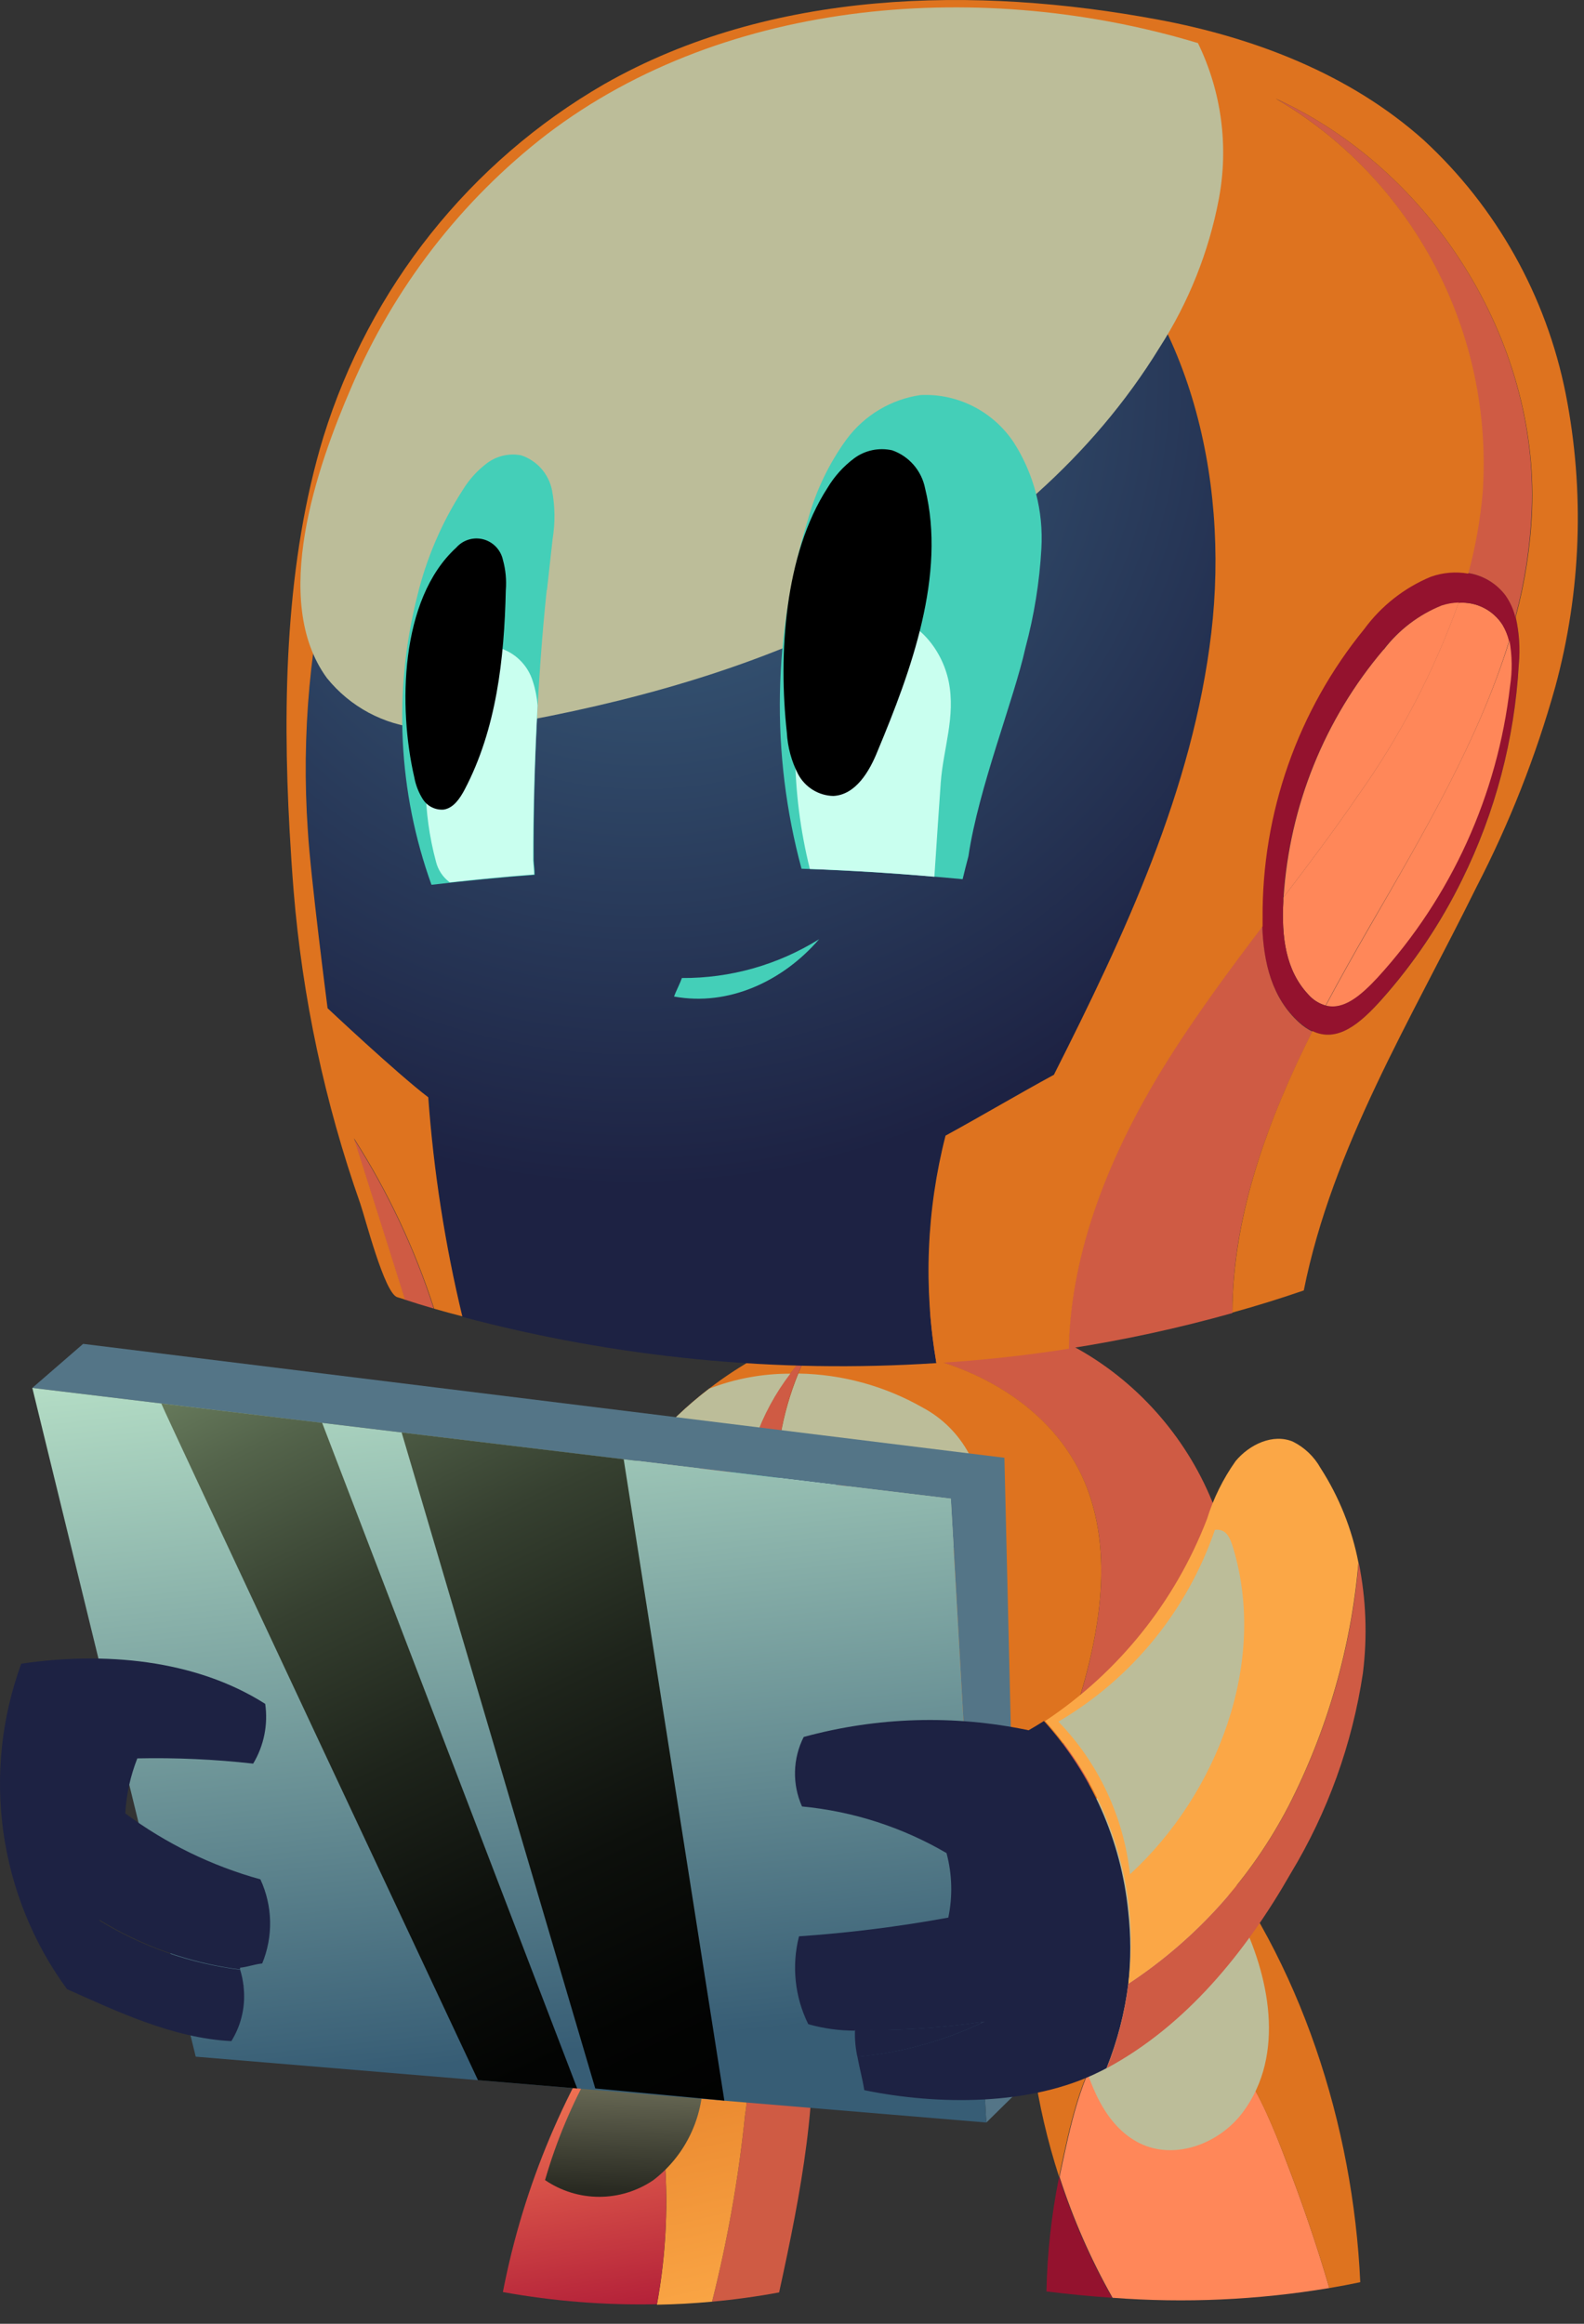 <svg width="75" height="110" viewBox="0 0 75 110" fill="none" xmlns="http://www.w3.org/2000/svg">
<rect x="0" y="0" width="75" height="110" fill="#333333" stroke="none"/>
<path d="M38.373 94.326C38.84 99.119 37.917 103.814 36.89 108.515C35.836 108.711 34.781 108.855 33.715 108.953C34.448 106.05 34.97 103.096 35.277 100.116C35.507 98.711 35.447 97.273 35.1 95.893C34.576 94.211 33.338 92.897 32.033 91.705C32.453 91.29 32.931 90.941 33.452 90.668C33.949 90.387 34.508 90.24 35.077 90.24C35.646 90.24 36.206 90.387 36.702 90.668C37.871 91.394 38.213 92.932 38.373 94.326Z" fill="#CF5B44"/>
<path d="M35.1 95.893C35.447 97.273 35.507 98.711 35.277 100.116C34.971 103.096 34.448 106.05 33.715 108.953C32.843 109.034 32.004 109.08 31.104 109.097C32.005 104.191 31.529 99.128 29.73 94.481C30.111 93.934 30.516 93.404 30.933 92.903C31.273 92.473 31.641 92.065 32.033 91.682C33.339 92.897 34.576 94.211 35.1 95.893Z" fill="url(#paint0_linear)"/>
<path d="M29.73 94.481C31.524 99.121 32 104.175 31.104 109.074C28.66 109.127 26.217 108.934 23.811 108.498C24.787 103.457 26.803 98.681 29.73 94.481Z" fill="url(#paint1_linear)"/>
<path style="mix-blend-mode:screen" d="M31.446 93.26C28.812 96.073 26.879 99.48 25.807 103.198C26.565 103.714 27.459 103.99 28.373 103.99C29.287 103.99 30.18 103.714 30.938 103.198C31.646 102.656 32.224 101.961 32.629 101.163C33.035 100.365 33.258 99.486 33.282 98.589C33.35 96.786 32.33 94.81 31.446 93.26Z" fill="url(#paint2_linear)"/>
<path d="M50.221 63.429C56.379 66.373 59.988 73.661 57.741 80.246C56.467 83.722 54.191 86.731 51.208 88.888C47.188 91.906 42.142 94.194 37.045 93.024C36.428 92.881 35.824 92.689 35.238 92.448C36.872 92.773 38.555 92.751 40.179 92.382C41.804 92.013 43.335 91.305 44.674 90.305C48.237 87.66 50.375 83.426 51.475 79.1C52.257 76.058 52.553 72.711 51.23 69.882C49.583 66.345 45.677 64.323 41.829 63.896C39.953 63.71 38.062 63.766 36.201 64.063C40.495 61.77 45.626 61.235 50.221 63.429Z" fill="#CF5B44"/>
<path d="M51.23 69.871C52.552 72.716 52.256 76.064 51.475 79.088C50.369 83.415 48.236 87.649 44.673 90.293C43.334 91.294 41.803 92.001 40.179 92.371C38.554 92.74 36.871 92.762 35.237 92.436C33.459 91.708 31.852 90.61 30.521 89.214C29.19 87.817 28.165 86.154 27.512 84.331C26.825 82.272 26.56 80.094 26.734 77.929C26.907 75.764 27.515 73.657 28.521 71.737C30.252 68.451 32.928 65.772 36.195 64.052C38.056 63.755 39.947 63.699 41.822 63.885C45.676 64.311 49.582 66.333 51.23 69.871ZM40.032 75.315C40.459 74.446 40.673 73.486 40.654 72.516C40.635 71.546 40.385 70.595 39.924 69.744C39.622 69.215 39.19 68.775 38.669 68.466C38.148 68.157 37.557 67.99 36.953 67.981C37.173 66.629 37.598 65.319 38.213 64.098C37.12 65.239 36.284 66.605 35.762 68.102C33.675 68.586 31.828 70.406 30.898 72.135C30.682 72.521 30.51 72.93 30.385 73.356C30.19 73.998 30.13 74.673 30.207 75.34C30.285 76.006 30.499 76.649 30.836 77.227C31.099 77.648 31.449 78.007 31.863 78.278C32.276 78.55 32.742 78.728 33.23 78.8C33.418 78.829 33.606 78.846 33.8 78.864C33.133 83.176 34.133 87.582 36.594 91.169C34.713 87.341 34.157 82.986 35.015 78.8C36.055 78.634 37.046 78.235 37.914 77.632C38.782 77.029 39.506 76.237 40.032 75.315Z" fill="url(#paint3_linear)"/>
<path d="M39.924 69.744C40.385 70.595 40.636 71.546 40.654 72.516C40.673 73.486 40.46 74.446 40.032 75.315C39.504 76.23 38.781 77.015 37.915 77.613C37.049 78.211 36.062 78.607 35.026 78.771C34.168 82.957 34.724 87.312 36.606 91.14C34.145 87.553 33.144 83.147 33.812 78.835C33.624 78.835 33.436 78.8 33.242 78.771C32.754 78.699 32.288 78.521 31.874 78.249C31.461 77.978 31.111 77.62 30.847 77.198C30.51 76.62 30.296 75.977 30.219 75.311C30.141 74.644 30.202 73.969 30.397 73.327C30.521 72.901 30.694 72.492 30.91 72.106C31.839 70.412 33.687 68.569 35.773 68.073C36.296 66.576 37.132 65.21 38.225 64.069C37.603 65.299 37.175 66.618 36.953 67.981C37.557 67.99 38.148 68.157 38.669 68.466C39.19 68.775 39.622 69.215 39.924 69.744ZM39.924 74.111C40.082 73.561 40.151 72.989 40.129 72.417C40.129 72.359 40.129 72.302 40.129 72.244C40.129 72.186 40.129 72.123 40.129 72.065C40.132 72.016 40.132 71.966 40.129 71.916C40.129 71.789 40.095 71.668 40.066 71.547C40.071 71.52 40.071 71.493 40.066 71.466C40.066 71.397 40.066 71.322 40.021 71.253C39.975 71.184 39.935 70.959 39.884 70.815C39.833 70.671 39.782 70.562 39.724 70.441C39.57 70.122 39.364 69.832 39.114 69.582C39.068 69.533 39.018 69.487 38.966 69.444C38.44 69.007 37.771 68.785 37.09 68.822C34.992 68.891 32.985 70.775 32.016 72.532C31.834 72.863 31.687 73.213 31.577 73.575C31.064 75.395 31.703 77.608 33.755 77.959C34.603 78.079 35.468 77.99 36.275 77.7C36.57 77.596 36.857 77.473 37.136 77.331C37.374 77.209 37.605 77.073 37.826 76.922C38.575 76.403 39.187 75.706 39.61 74.894C39.668 74.786 39.717 74.675 39.759 74.56C39.825 74.415 39.881 74.264 39.924 74.111Z" fill="#CF5B44"/>
<path d="M40.129 72.417C40.151 72.989 40.082 73.561 39.923 74.11C39.881 74.272 39.826 74.43 39.758 74.583C39.717 74.698 39.667 74.809 39.61 74.917C39.169 75.727 38.539 76.415 37.774 76.922C37.553 77.073 37.322 77.209 37.084 77.331C36.806 77.473 36.518 77.596 36.223 77.7C35.528 77.943 34.791 78.045 34.057 77.999C33.048 77.147 32.785 75.556 33.167 74.191C33.279 73.829 33.428 73.479 33.612 73.148C34.575 71.42 36.588 69.507 38.686 69.438H38.914L39.063 69.576C39.312 69.826 39.518 70.116 39.673 70.435C39.73 70.556 39.781 70.683 39.832 70.809C39.884 70.936 39.929 71.097 39.969 71.247C40.009 71.397 40.003 71.391 40.015 71.46C40.02 71.487 40.02 71.514 40.015 71.541C40.015 71.662 40.06 71.783 40.077 71.91C40.081 71.96 40.081 72.01 40.077 72.059C40.077 72.117 40.077 72.18 40.077 72.238C40.077 72.296 40.129 72.359 40.129 72.417Z" fill="#C9FFEF"/>
<path d="M38.915 69.444H38.687C36.589 69.513 34.576 71.397 33.612 73.154C33.428 73.485 33.279 73.835 33.168 74.197C32.786 75.562 33.048 77.152 34.057 78.005C34.792 78.051 35.528 77.949 36.224 77.706C35.416 77.996 34.552 78.085 33.704 77.965C31.651 77.631 31.012 75.401 31.526 73.581C31.628 73.217 31.767 72.866 31.942 72.532C32.911 70.775 34.918 68.891 37.016 68.822C37.704 68.779 38.383 69.001 38.915 69.444Z" fill="#44CFB8"/>
<path d="M39.206 73.8C39.035 74.138 38.799 74.439 38.512 74.686C38.226 74.932 37.894 75.118 37.535 75.234C37.175 75.347 36.793 75.369 36.422 75.299C36.052 75.229 35.704 75.068 35.409 74.831C35.121 74.587 34.91 74.264 34.8 73.901C34.691 73.537 34.688 73.15 34.793 72.786C34.479 73.489 34.057 74.358 34.183 75.09C34.234 75.473 34.379 75.836 34.605 76.147C34.831 76.458 35.131 76.707 35.477 76.87C35.912 77.022 36.38 77.049 36.829 76.947C37.279 76.845 37.691 76.619 38.02 76.294C38.681 75.695 38.875 74.658 39.206 73.8Z" fill="#A4EDE0"/>
<path d="M37.489 73.5C38.162 73.31 38.96 72.849 38.914 72.037C38.857 71.695 38.669 71.39 38.39 71.188C38.111 70.987 37.765 70.904 37.426 70.959C35.893 71.178 35.494 74.059 37.489 73.5Z" fill="#EBFFFC"/>
<path style="mix-blend-mode:screen" d="M45.877 68.81C46.122 69.418 46.228 70.074 46.184 70.729C46.141 71.384 45.95 72.02 45.626 72.59C44.968 73.741 44.078 74.74 43.014 75.522C40.59 77.463 37.809 78.9 34.833 79.751C34.884 79.428 34.935 79.105 35.004 78.788C36.04 78.624 37.027 78.228 37.892 77.63C38.758 77.032 39.482 76.247 40.01 75.332C40.437 74.463 40.651 73.503 40.632 72.533C40.613 71.563 40.362 70.612 39.901 69.761C39.604 69.233 39.176 68.791 38.659 68.479C38.143 68.167 37.555 67.995 36.954 67.981C37.129 66.965 37.414 65.972 37.803 65.019C39.869 65.051 41.894 65.606 43.693 66.633C44.617 67.125 45.377 67.883 45.877 68.81ZM30.882 80.534C31.813 80.437 32.739 80.285 33.653 80.079C33.687 79.676 33.733 79.272 33.795 78.875C33.607 78.875 33.419 78.84 33.225 78.811C32.737 78.739 32.271 78.561 31.858 78.29C31.444 78.018 31.094 77.66 30.831 77.239C30.494 76.66 30.279 76.017 30.202 75.351C30.124 74.684 30.185 74.009 30.38 73.367C30.505 72.942 30.677 72.532 30.893 72.146C31.823 70.452 33.67 68.609 35.757 68.113C36.144 67.001 36.706 65.958 37.421 65.025C36.108 65.02 34.805 65.261 33.579 65.734C31.477 67.336 29.751 69.385 28.521 71.737C27.314 74.074 26.679 76.67 26.669 79.307C26.79 79.481 26.932 79.639 27.09 79.779C28.077 80.655 29.559 80.655 30.882 80.534Z" fill="url(#paint4_linear)"/>
<path d="M50.147 103.048C50.787 105.037 51.628 106.954 52.656 108.769C51.618 108.7 50.586 108.596 49.548 108.469C49.585 106.648 49.785 104.833 50.147 103.048Z" fill="#94122E"/>
<path d="M60.849 102.167C61.63 104.189 62.337 106.234 62.941 108.308C59.551 108.874 56.105 109.028 52.679 108.769C51.651 106.954 50.81 105.037 50.17 103.048L50.221 102.795C50.649 100.772 51.173 98.186 52.416 96.498C52.696 96.079 53.073 95.737 53.514 95.499C53.956 95.262 54.448 95.138 54.948 95.138C58.135 95.351 59.879 99.609 60.849 102.167Z" fill="url(#paint5_linear)"/>
<path d="M64.406 108.031C63.916 108.135 63.431 108.227 62.941 108.308C62.336 106.234 61.629 104.189 60.848 102.167C59.867 99.609 58.134 95.351 54.924 95.138C54.425 95.138 53.932 95.262 53.491 95.499C53.05 95.737 52.673 96.079 52.393 96.498C51.15 98.197 50.625 100.772 50.198 102.795L50.147 103.048C49.052 99.67 48.539 96.128 48.63 92.575C48.961 90.564 49.388 88.542 49.901 86.595C49.993 86.092 50.212 85.622 50.538 85.231C50.864 84.84 51.285 84.542 51.76 84.365C52.267 84.24 52.793 84.223 53.307 84.315C53.82 84.408 54.309 84.607 54.742 84.901C55.607 85.486 56.365 86.219 56.983 87.067C61.589 92.851 64.069 100.617 64.406 108.031Z" fill="url(#paint6_linear)"/>
<path style="mix-blend-mode:screen" d="M51.111 96.751C51.538 98.635 52.319 100.64 53.961 101.452C55.603 102.265 57.719 101.504 58.853 99.977C60.889 97.241 60.09 93.473 58.671 90.644C57.599 88.519 54.463 83.576 51.675 85.264C50.746 85.84 50.495 87.113 50.421 88.248C50.236 91.101 50.469 93.966 51.111 96.751Z" fill="url(#paint7_linear)"/>
<path d="M57.353 29.958C56.486 37.343 53.248 44.28 49.901 50.905C48.236 51.809 46.446 52.87 44.77 53.785C43.874 57.293 43.726 60.954 44.337 64.524C36.787 65.017 29.207 64.278 21.89 62.335C21.07 58.929 20.531 55.461 20.277 51.965C18.766 50.813 15.51 47.748 15.51 47.748C15.51 47.748 14.701 41.48 14.575 39.314C14.263 34.769 14.681 30.203 15.812 25.793C17.802 18.372 22.449 11.482 29.188 7.933C35.927 4.385 44.81 4.707 50.637 9.662C56.276 14.403 58.225 22.549 57.353 29.958Z" fill="url(#paint8_radial)"/>
<path d="M71.459 30.327C70.005 35.068 67.348 39.544 64.851 43.853C64.144 45.081 63.437 46.331 62.764 47.598C62.449 47.508 62.166 47.328 61.949 47.08C60.866 45.928 60.678 44.343 60.763 42.684C60.763 42.621 60.763 42.557 60.763 42.488C61.961 40.915 63.152 39.331 64.27 37.701C66.276 34.883 67.888 31.799 69.059 28.535C69.469 28.503 69.88 28.585 70.249 28.77C70.617 28.956 70.929 29.239 71.151 29.589C71.288 29.819 71.391 30.067 71.459 30.327Z" fill="url(#paint9_linear)"/>
<path d="M71.913 31.439C71.982 30.692 71.932 29.94 71.765 29.209C71.673 28.841 71.515 28.494 71.298 28.184C70.859 27.605 70.211 27.224 69.496 27.124C68.902 27.02 68.292 27.072 67.723 27.273C66.469 27.794 65.379 28.651 64.57 29.751C61.422 33.608 59.718 38.462 59.758 43.462C59.758 43.583 59.758 43.704 59.758 43.819C59.821 45.547 60.208 47.224 61.52 48.393C61.705 48.56 61.912 48.7 62.136 48.808C63.327 49.384 64.416 48.451 65.391 47.339C66.921 45.627 68.21 43.71 69.222 41.642C70.795 38.46 71.711 34.989 71.913 31.439ZM65.214 46.273C64.427 47.12 63.606 47.823 62.763 47.598C62.447 47.508 62.164 47.328 61.947 47.08C60.864 45.928 60.676 44.343 60.761 42.684C60.761 42.621 60.761 42.557 60.761 42.488C61.043 38.163 62.706 34.048 65.499 30.759C66.214 29.828 67.163 29.108 68.247 28.673C68.509 28.587 68.782 28.541 69.057 28.535C69.468 28.504 69.879 28.585 70.247 28.771C70.615 28.956 70.927 29.239 71.149 29.589C71.282 29.82 71.382 30.068 71.446 30.327C71.579 31.036 71.593 31.762 71.486 32.476C70.896 37.631 68.7 42.462 65.214 46.273Z" fill="#94122E"/>
<path d="M71.499 32.475C70.91 37.63 68.713 42.462 65.228 46.273C64.441 47.12 63.62 47.823 62.776 47.598C63.449 46.331 64.156 45.08 64.863 43.853C67.36 39.521 69.994 35.068 71.471 30.326C71.6 31.036 71.61 31.762 71.499 32.475ZM65.513 30.747C62.719 34.036 61.056 38.151 60.775 42.476C61.972 40.904 63.164 39.319 64.281 37.689C66.288 34.871 67.9 31.787 69.07 28.523C68.795 28.529 68.523 28.576 68.261 28.662C67.175 29.099 66.226 29.823 65.513 30.759V30.747Z" fill="url(#paint10_linear)"/>
<path d="M20.539 61.943C20.077 61.811 19.615 61.667 19.159 61.517C18.355 58.976 17.551 56.424 16.742 53.883C18.346 56.393 19.623 59.102 20.539 61.943ZM60.403 4.667C63.588 6.539 66.191 9.274 67.919 12.562C69.647 15.85 70.43 19.561 70.181 23.275C70.069 24.576 69.84 25.864 69.497 27.123C70.206 27.228 70.847 27.608 71.282 28.183C71.499 28.493 71.657 28.841 71.749 29.209C72.193 27.559 72.453 25.865 72.525 24.157C72.855 16.039 67.73 8.003 60.403 4.667ZM59.765 43.842C58.128 46.002 56.515 48.174 55.09 50.484C52.598 54.517 50.688 59.126 50.591 63.839C53.208 63.434 55.8 62.872 58.351 62.156C58.351 57.547 60.016 53.066 62.142 48.831C61.919 48.723 61.711 48.583 61.526 48.416C60.215 47.241 59.827 45.565 59.765 43.819V43.842Z" fill="#CF5B44"/>
<path d="M74.132 18.632C73.21 14.009 70.853 9.803 67.405 6.626C63.938 3.526 59.423 1.786 54.861 0.934C46.195 -0.685 36.503 -0.512 28.612 3.981C22.251 7.655 17.5 13.623 15.311 20.688C13.532 26.53 13.367 33.161 13.714 39.354C13.766 40.299 13.828 41.238 13.902 42.16C14.315 47.218 15.377 52.201 17.061 56.983C17.289 57.634 18.201 61.212 18.806 61.402L19.176 61.517C18.372 58.976 17.569 56.424 16.759 53.883C18.364 56.395 19.64 59.106 20.556 61.949C21.001 62.076 21.44 62.197 21.89 62.312C21.07 58.906 20.531 55.438 20.277 51.942C18.766 50.79 15.51 47.725 15.51 47.725C15.51 47.725 14.701 41.48 14.575 39.314C14.263 34.769 14.681 30.203 15.812 25.793C17.802 18.372 22.449 11.482 29.188 7.933C35.927 4.385 44.81 4.707 50.637 9.662C56.276 14.403 58.225 22.549 57.353 29.958C56.481 37.367 53.248 44.251 49.901 50.876C48.236 51.781 46.446 52.841 44.77 53.757C43.869 57.274 43.722 60.945 44.337 64.524C46.435 64.397 48.525 64.171 50.608 63.844C50.705 59.12 52.615 54.534 55.107 50.49C56.532 48.186 58.145 46.008 59.782 43.848C59.782 43.733 59.782 43.611 59.782 43.49C59.742 38.491 61.446 33.637 64.594 29.779C65.402 28.679 66.492 27.823 67.747 27.302C68.316 27.1 68.926 27.049 69.52 27.152C69.862 25.893 70.091 24.605 70.204 23.304C70.456 19.582 69.672 15.864 67.939 12.57C66.207 9.276 63.597 6.538 60.403 4.667C67.73 8.003 72.855 16.039 72.542 24.157C72.471 25.865 72.21 27.559 71.766 29.209C71.933 29.939 71.983 30.692 71.915 31.438C71.714 34.988 70.8 38.46 69.229 41.641C68.217 43.709 66.928 45.627 65.398 47.339C64.4 48.451 63.334 49.373 62.142 48.808C60.016 53.042 58.374 57.507 58.351 62.133C59.491 61.818 60.618 61.469 61.732 61.085C63.089 54.304 66.823 48.249 69.913 41.981C71.472 38.967 72.719 35.799 73.636 32.527C74.871 27.998 75.041 23.239 74.132 18.632Z" fill="url(#paint11_linear)"/>
<path style="mix-blend-mode:screen" d="M56.721 2.04C57.838 4.331 58.184 6.929 57.707 9.437C57.23 11.937 56.277 14.32 54.902 16.454C51.721 21.639 47.006 25.637 41.789 28.471C36.572 31.306 30.802 33 25.004 34.094C23.332 34.483 21.611 34.609 19.901 34.469C19.046 34.392 18.214 34.142 17.455 33.736C16.696 33.329 16.026 32.773 15.482 32.101C12.791 28.437 15.015 22.071 16.623 18.361C18.639 13.626 21.828 9.495 25.882 6.366C34.457 -0.172 46.669 -0.996 56.721 2.04Z" fill="url(#paint12_linear)"/>
<path d="M45.853 40.535C45.756 40.898 45.665 41.261 45.579 41.618C43.044 41.376 40.501 41.211 37.951 41.123C36.48 35.682 36.591 29.928 38.27 24.548C38.648 23.194 39.264 21.92 40.089 20.786C40.935 19.652 42.192 18.902 43.584 18.701C44.453 18.659 45.318 18.845 46.094 19.242C46.871 19.639 47.532 20.233 48.014 20.965C48.958 22.452 49.411 24.202 49.308 25.966C49.219 27.551 48.967 29.123 48.555 30.655C48.014 33.109 46.332 37.286 45.853 40.535ZM25.898 27.924C25.989 27.118 26.075 26.311 26.166 25.511C26.291 24.747 26.282 23.966 26.137 23.206C26.06 22.824 25.884 22.47 25.626 22.179C25.369 21.889 25.039 21.672 24.672 21.553C24.393 21.499 24.107 21.504 23.83 21.568C23.553 21.631 23.293 21.752 23.064 21.921C22.61 22.262 22.223 22.686 21.924 23.172C20.925 24.716 20.192 26.421 19.757 28.212C18.614 32.734 18.849 37.499 20.43 41.883C22.055 41.693 23.686 41.532 25.316 41.411C25.316 41.181 25.282 40.956 25.271 40.731C25.242 36.963 25.453 32.032 25.887 27.924H25.898Z" fill="#44CFB8"/>
<path d="M25.231 32.262C25.114 31.875 24.901 31.525 24.613 31.244C24.325 30.962 23.97 30.76 23.584 30.655C23.196 30.607 22.803 30.66 22.441 30.809C22.08 30.958 21.763 31.199 21.52 31.507C21.046 32.135 20.72 32.864 20.567 33.639C19.987 35.987 20.013 38.447 20.642 40.783C20.738 41.179 20.97 41.528 21.297 41.768C22.626 41.624 23.96 41.491 25.288 41.393C25.288 41.163 25.254 40.938 25.243 40.714C25.243 38.542 25.311 35.972 25.454 33.397C25.425 33.011 25.351 32.63 25.231 32.262Z" fill="#C9FFEF"/>
<path d="M41.8 29.14C41.33 29.141 40.865 29.239 40.434 29.428C40.002 29.618 39.614 29.894 39.292 30.24C37.804 31.749 37.644 33.541 37.644 35.569C37.657 37.446 37.892 39.314 38.345 41.134C40.314 41.207 42.279 41.33 44.241 41.503C44.32 40.247 44.52 37.366 44.543 37.044C44.663 35.425 45.255 33.927 44.919 32.262C44.6 30.701 43.374 29.209 41.8 29.14Z" fill="#C9FFEF"/>
<path style="mix-blend-mode:screen" d="M19.616 36.796C19.685 37.172 19.826 37.53 20.032 37.85C20.139 38.009 20.285 38.136 20.457 38.219C20.628 38.302 20.818 38.338 21.007 38.323C21.469 38.254 21.771 37.804 21.993 37.39C23.51 34.509 23.875 31.191 23.949 27.942C23.988 27.457 23.942 26.969 23.812 26.501C23.761 26.268 23.646 26.054 23.482 25.883C23.317 25.711 23.109 25.589 22.881 25.529C22.652 25.47 22.411 25.475 22.185 25.545C21.959 25.615 21.757 25.746 21.6 25.925C18.92 28.374 18.858 33.524 19.616 36.796Z" fill="url(#paint13_linear)"/>
<path style="mix-blend-mode:screen" d="M37.256 34.676C37.293 35.366 37.476 36.04 37.792 36.652C37.955 36.956 38.195 37.211 38.488 37.391C38.78 37.571 39.114 37.67 39.456 37.678C40.511 37.626 41.167 36.526 41.56 35.535C43.128 31.779 44.816 27.216 43.801 23.114C43.719 22.703 43.532 22.321 43.259 22.006C42.986 21.691 42.636 21.453 42.244 21.316C41.936 21.247 41.616 21.244 41.307 21.308C40.997 21.373 40.704 21.503 40.449 21.691C39.94 22.069 39.51 22.545 39.183 23.091C37.136 26.254 36.851 30.989 37.256 34.676Z" fill="url(#paint14_linear)"/>
<path d="M38.784 44.458C36.831 45.675 34.579 46.312 32.285 46.296C32.205 46.544 32 46.93 31.914 47.172C34.491 47.65 37.074 46.446 38.784 44.458Z" fill="#44CFB8"/>
<path d="M47.557 69.006L48.27 98.929L46.702 100.473L45.02 70.942L1.53 65.699L3.936 63.614L47.557 69.006Z" fill="#547587"/>
<path d="M45.02 70.942L46.702 100.473L9.267 97.356L1.53 65.699L45.02 70.942Z" fill="url(#paint15_linear)"/>
<path style="mix-blend-mode:screen" d="M15.254 67.353L27.33 98.86L22.632 98.468C22.632 98.468 7.592 66.431 7.637 66.437L15.254 67.353ZM19.017 67.808L28.185 98.86L34.297 99.436L29.531 69.075L19.017 67.808Z" fill="url(#paint16_linear)"/>
<path d="M12.557 80.655C12.699 81.636 12.497 82.637 11.987 83.484C10.166 83.28 8.334 83.197 6.502 83.236C6.174 84.067 5.982 84.947 5.932 85.84C7.857 87.268 10.026 88.326 12.329 88.962C12.617 89.583 12.774 90.258 12.789 90.944C12.803 91.629 12.676 92.311 12.415 92.943C12.01 92.989 11.77 93.099 11.366 93.145C11.369 93.172 11.369 93.199 11.366 93.226C9 92.925 6.724 92.12 4.689 90.864C5.444 92.085 6.614 92.986 7.979 93.398C9.134 93.732 10.325 93.925 11.525 93.975C11.647 94.896 11.445 95.832 10.955 96.619C8.184 96.486 5.476 95.184 3.173 94.159C1.574 91.975 0.539 89.423 0.161 86.733C-0.217 84.044 0.073 81.302 1.006 78.754C4.889 78.178 9.228 78.535 12.557 80.655Z" fill="url(#paint17_radial)"/>
<path d="M11.371 93.243C11.45 93.496 11.503 93.757 11.531 94.021C10.33 93.972 9.14 93.778 7.985 93.445C6.619 93.032 5.45 92.131 4.695 90.91C6.732 92.156 9.007 92.951 11.371 93.243Z" fill="#1D2243"/>
<path d="M40.493 96.083C42.542 96.129 44.59 95.998 46.617 95.691C44.724 96.606 42.685 97.172 40.596 97.362C40.507 96.958 40.469 96.543 40.482 96.129L40.493 96.083Z" fill="#1D2243"/>
<path d="M53.425 93.906C53.253 95.276 52.906 96.618 52.393 97.898C52.285 97.956 52.171 98.019 52.057 98.071C48.807 99.695 44.394 99.655 40.922 98.941C40.842 98.422 40.694 97.892 40.597 97.356C42.681 97.168 44.716 96.606 46.606 95.697C44.58 96.003 42.531 96.134 40.483 96.089V96.124C39.735 96.125 38.991 96.022 38.271 95.818C37.631 94.531 37.475 93.053 37.832 91.659C40.203 91.496 42.563 91.2 44.901 90.772C45.112 89.761 45.083 88.715 44.816 87.718C42.719 86.493 40.386 85.74 37.974 85.512C37.742 84.993 37.628 84.427 37.642 83.858C37.656 83.288 37.797 82.729 38.054 82.222C41.53 81.271 45.179 81.162 48.704 81.905C48.949 81.767 49.189 81.617 49.428 81.467C51.685 83.96 53.084 87.122 53.419 90.483C53.547 91.62 53.548 92.768 53.425 93.906Z" fill="url(#paint18_radial)"/>
<path d="M61.019 85.483C62.856 81.897 63.981 77.983 64.332 73.961C64.683 75.685 64.75 77.457 64.531 79.203C64.027 82.563 62.864 85.787 61.11 88.686C58.984 92.407 56.156 95.887 52.398 97.904C52.91 96.621 53.255 95.277 53.425 93.905C56.627 91.8 59.242 88.9 61.019 85.483Z" fill="#CF5B44"/>
<path d="M64.32 73.972C63.97 77.994 62.844 81.909 61.008 85.494C59.232 88.906 56.621 91.802 53.425 93.906C53.567 92.77 53.584 91.623 53.476 90.483C53.141 87.122 51.741 83.96 49.485 81.467C52.96 79.163 55.638 75.823 57.148 71.91C57.453 70.927 57.911 70 58.505 69.162C59.16 68.373 60.272 67.848 61.213 68.24C61.764 68.514 62.222 68.95 62.524 69.49C63.403 70.853 64.013 72.375 64.32 73.972Z" fill="url(#paint19_linear)"/>
<path style="mix-blend-mode:screen" d="M53.504 88.721C53.203 85.997 52.009 83.454 50.112 81.496C53.579 79.464 56.209 76.243 57.524 72.417C58.054 72.359 58.236 72.763 58.39 73.281C60.021 78.702 57.655 84.907 53.504 88.721Z" fill="url(#paint20_linear)"/>
<defs>
<linearGradient id="paint0_linear" x1="34.724" y1="109.714" x2="30.519" y2="91.268" gradientUnits="userSpaceOnUse">
<stop stop-color="#FBA746"/>
<stop offset="1" stop-color="#DE731F"/>
</linearGradient>
<linearGradient id="paint1_linear" x1="26.149" y1="95.973" x2="28.686" y2="111.053" gradientUnits="userSpaceOnUse">
<stop stop-color="#FF8759"/>
<stop offset="1" stop-color="#AB1535"/>
</linearGradient>
<linearGradient id="paint2_linear" x1="29.741" y1="92.189" x2="29.374" y2="107.426" gradientUnits="userSpaceOnUse">
<stop stop-color="#BCBD99"/>
<stop offset="0.16" stop-color="#9C9D7F"/>
<stop offset="0.74" stop-color="#2C2D24"/>
<stop offset="1"/>
</linearGradient>
<linearGradient id="paint3_linear" x1="2269.63" y1="4620.22" x2="1346.63" y2="3632.33" gradientUnits="userSpaceOnUse">
<stop stop-color="#FBA746"/>
<stop offset="1" stop-color="#DE731F"/>
</linearGradient>
<linearGradient id="paint4_linear" x1="1128.09" y1="1891.98" x2="1372.6" y2="2368.19" gradientUnits="userSpaceOnUse">
<stop stop-color="#BCBD99"/>
<stop offset="0.16" stop-color="#9C9D7F"/>
<stop offset="0.74" stop-color="#2C2D24"/>
<stop offset="1"/>
</linearGradient>
<linearGradient id="paint5_linear" x1="1304.17" y1="2322.52" x2="1323.57" y2="2724.94" gradientUnits="userSpaceOnUse">
<stop stop-color="#FF8759"/>
<stop offset="1" stop-color="#AB1535"/>
</linearGradient>
<linearGradient id="paint6_linear" x1="1633.86" y1="4941.85" x2="1515.53" y2="3393.05" gradientUnits="userSpaceOnUse">
<stop stop-color="#FBA746"/>
<stop offset="1" stop-color="#DE731F"/>
</linearGradient>
<linearGradient id="paint7_linear" x1="968.845" y1="2574" x2="1105.98" y2="3083.86" gradientUnits="userSpaceOnUse">
<stop stop-color="#BCBD99"/>
<stop offset="0.16" stop-color="#9C9D7F"/>
<stop offset="0.74" stop-color="#2C2D24"/>
<stop offset="1"/>
</linearGradient>
<radialGradient id="paint8_radial" cx="0" cy="0" r="1" gradientUnits="userSpaceOnUse" gradientTransform="translate(30.711 18.572) rotate(11.455) scale(37.109 37.466)">
<stop stop-color="#3E6785"/>
<stop offset="1" stop-color="#1D2243"/>
</radialGradient>
<linearGradient id="paint9_linear" x1="900.915" y1="1275.6" x2="563.306" y2="2000.27" gradientUnits="userSpaceOnUse">
<stop stop-color="#FF8759"/>
<stop offset="1" stop-color="#AB1535"/>
</linearGradient>
<linearGradient id="paint10_linear" x1="889.56" y1="1369" x2="536.258" y2="2130.77" gradientUnits="userSpaceOnUse">
<stop stop-color="#FF8759"/>
<stop offset="1" stop-color="#AB1535"/>
</linearGradient>
<linearGradient id="paint11_linear" x1="2710.18" y1="9486.73" x2="1785.76" y2="2700.19" gradientUnits="userSpaceOnUse">
<stop stop-color="#FBA746"/>
<stop offset="1" stop-color="#DE731F"/>
</linearGradient>
<linearGradient id="paint12_linear" x1="643.032" y1="955.531" x2="1132.99" y2="3638.8" gradientUnits="userSpaceOnUse">
<stop stop-color="#BCBD99"/>
<stop offset="0.16" stop-color="#9C9D7F"/>
<stop offset="0.74" stop-color="#2C2D24"/>
<stop offset="1"/>
</linearGradient>
<linearGradient id="paint13_linear" x1="-121.517" y1="1272.27" x2="-306.104" y2="899.319" gradientUnits="userSpaceOnUse">
<stop stop-color="#BCBD99"/>
<stop offset="0.16" stop-color="#9C9D7F"/>
<stop offset="0.74" stop-color="#2C2D24"/>
<stop offset="1"/>
</linearGradient>
<linearGradient id="paint14_linear" x1="93.854" y1="1597.26" x2="77.763" y2="665.094" gradientUnits="userSpaceOnUse">
<stop stop-color="#BCBD99"/>
<stop offset="0.16" stop-color="#9C9D7F"/>
<stop offset="0.74" stop-color="#2C2D24"/>
<stop offset="1"/>
</linearGradient>
<linearGradient id="paint15_linear" x1="22.773" y1="63.677" x2="26.475" y2="97.152" gradientUnits="userSpaceOnUse">
<stop stop-color="#B2DBC4"/>
<stop offset="1" stop-color="#375D75"/>
</linearGradient>
<linearGradient id="paint16_linear" x1="12.387" y1="54.8" x2="35.39" y2="102.465" gradientUnits="userSpaceOnUse">
<stop stop-color="#8DA87E"/>
<stop offset="0.08" stop-color="#79906C"/>
<stop offset="0.23" stop-color="#54644B"/>
<stop offset="0.38" stop-color="#364030"/>
<stop offset="0.54" stop-color="#1E241B"/>
<stop offset="0.69" stop-color="#0D100C"/>
<stop offset="0.84" stop-color="#030403"/>
<stop offset="1"/>
</linearGradient>
<radialGradient id="paint17_radial" cx="0" cy="0" r="1" gradientUnits="userSpaceOnUse" gradientTransform="translate(99.122 2571.53) scale(489.599 693.3)">
<stop stop-color="#3E6785"/>
<stop offset="1" stop-color="#1D2243"/>
</radialGradient>
<radialGradient id="paint18_radial" cx="0" cy="0" r="1" gradientUnits="userSpaceOnUse" gradientTransform="translate(1257.68 2576.1) scale(814.578 923.202)">
<stop stop-color="#3E6785"/>
<stop offset="1" stop-color="#1D2243"/>
</radialGradient>
<linearGradient id="paint19_linear" x1="1335.99" y1="3695.35" x2="1722.74" y2="3695.35" gradientUnits="userSpaceOnUse">
<stop stop-color="#FBA746"/>
<stop offset="1" stop-color="#DE731F"/>
</linearGradient>
<linearGradient id="paint20_linear" x1="783.161" y1="2324.55" x2="979.532" y2="2337.7" gradientUnits="userSpaceOnUse">
<stop stop-color="#BCBD99"/>
<stop offset="0.16" stop-color="#9C9D7F"/>
<stop offset="0.74" stop-color="#2C2D24"/>
<stop offset="1"/>
</linearGradient>
</defs>
</svg>
